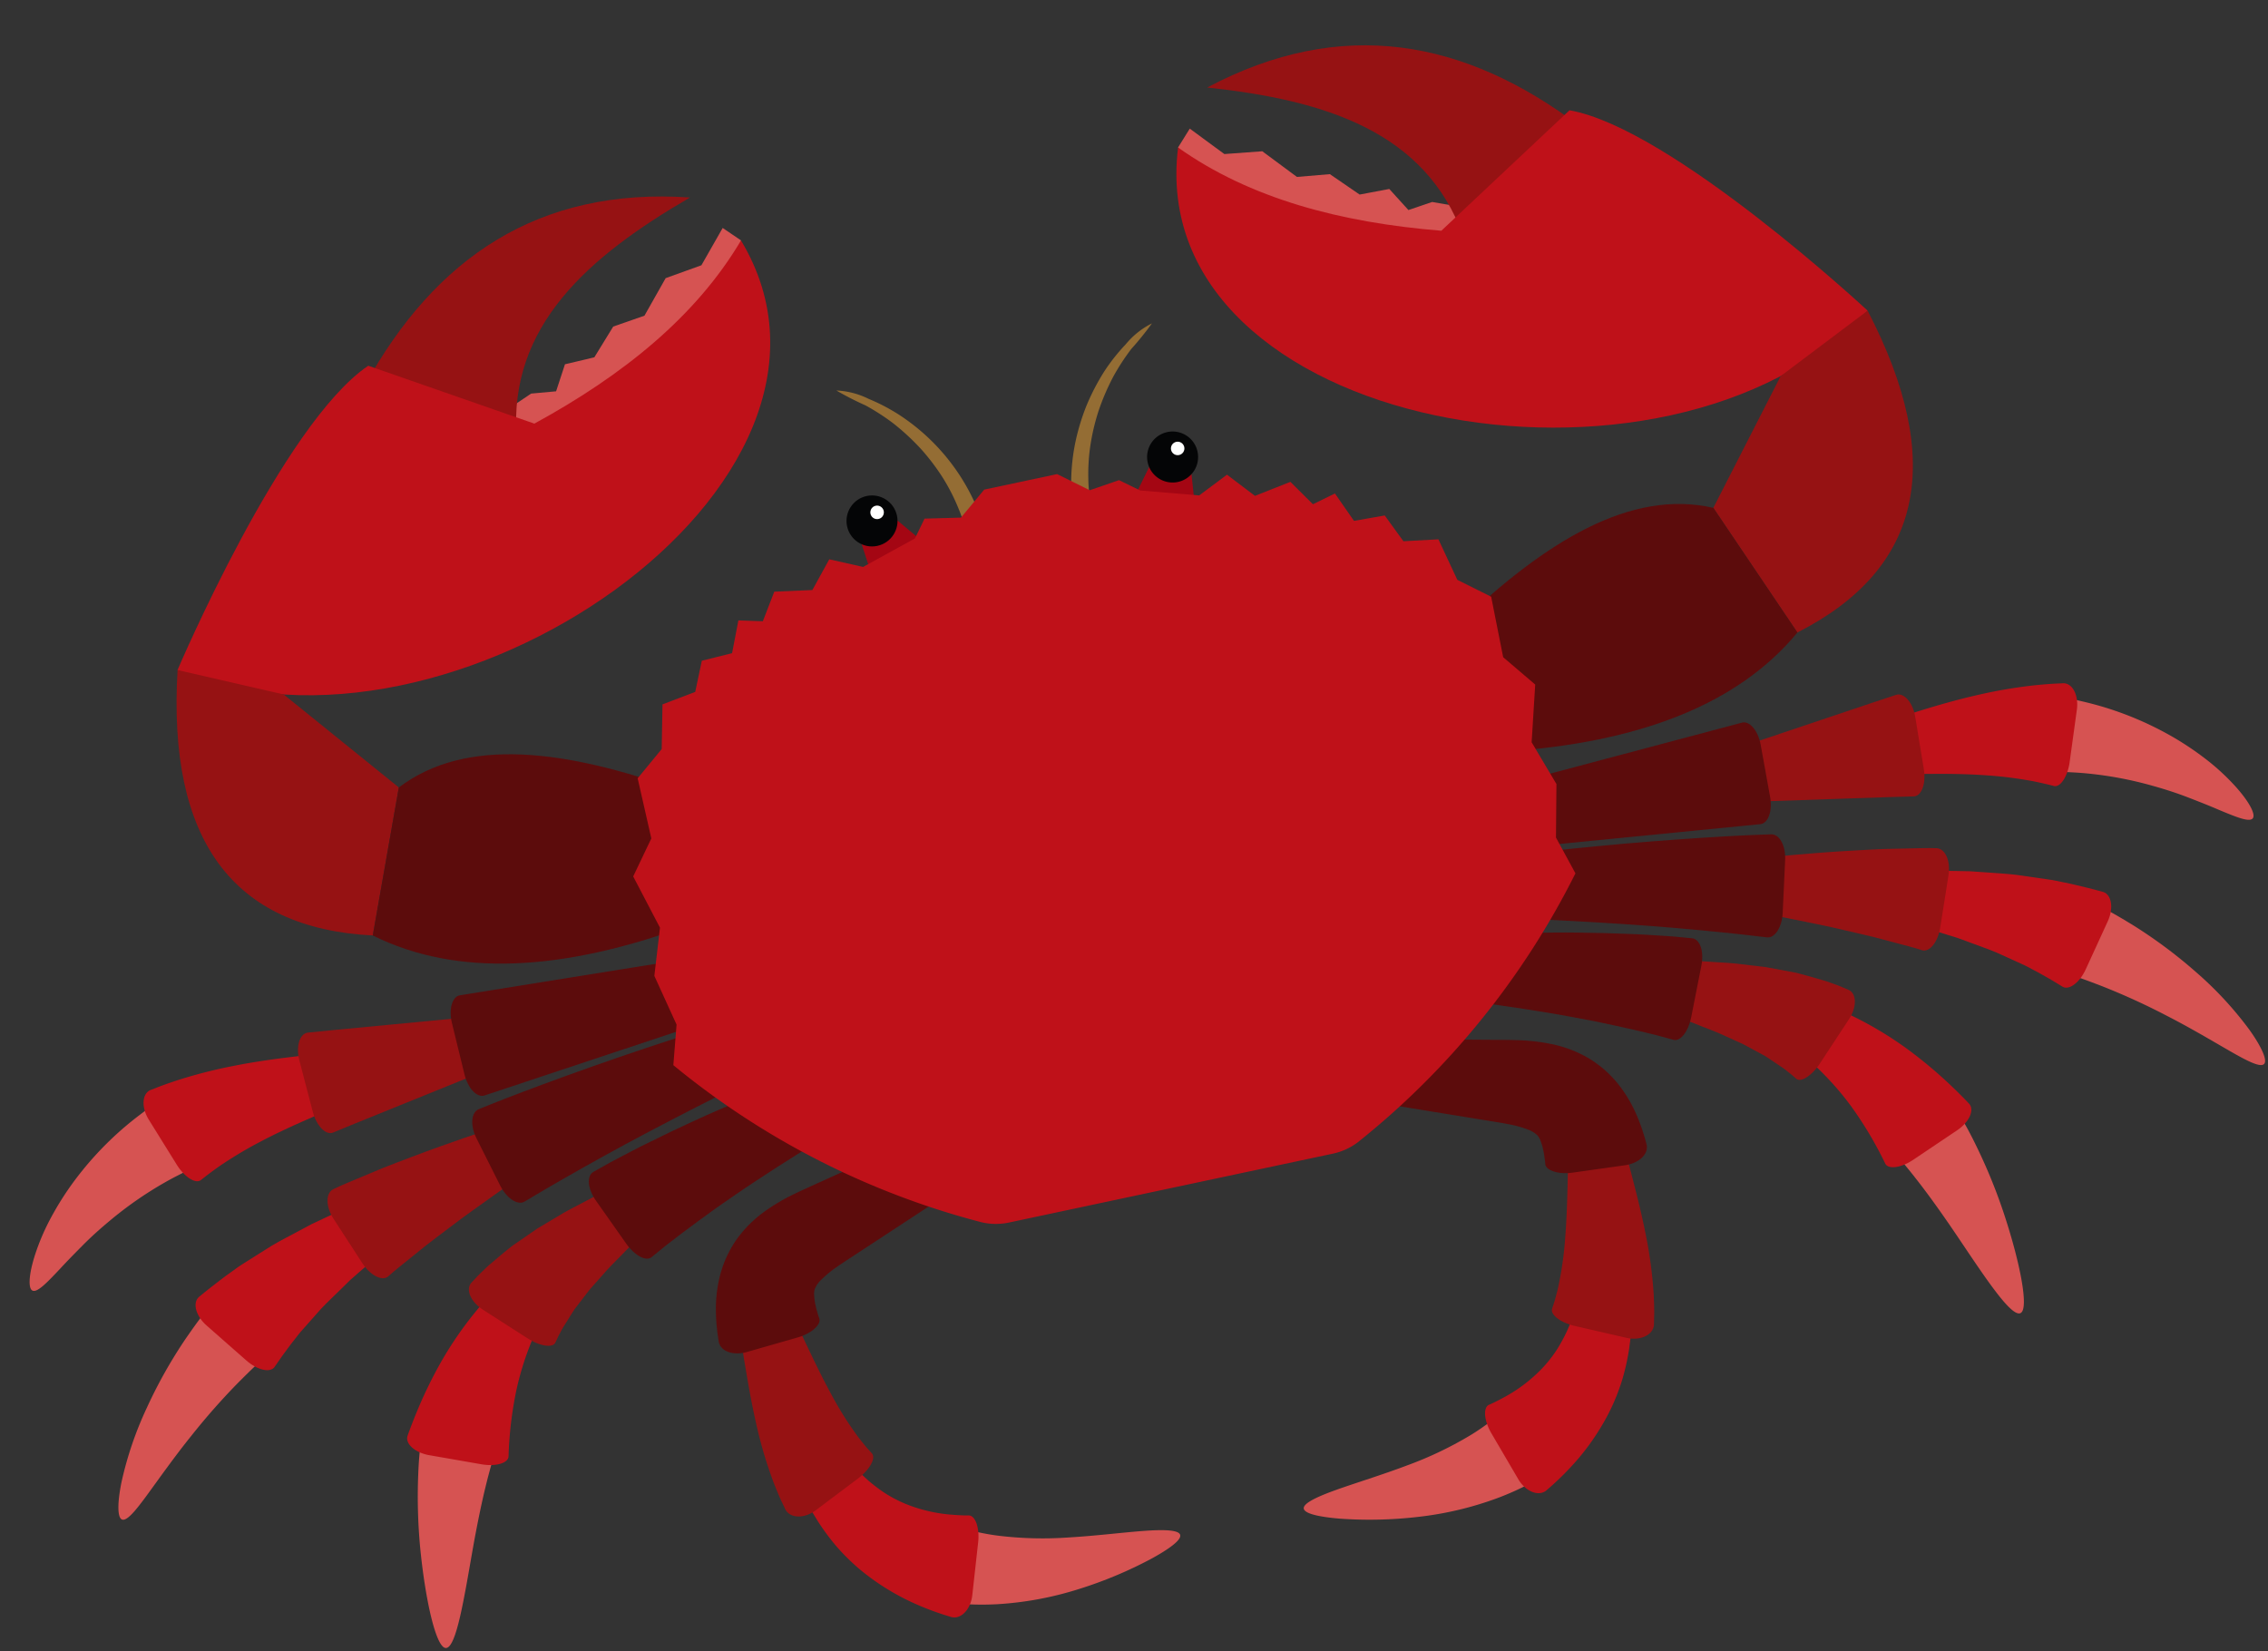 <svg xmlns="http://www.w3.org/2000/svg" width="103.245" height="75.17" viewBox="0 0 103.245 75.17">
  <rect x="0" y="0" width="103.245" height="75.17" fill="#333333" stroke="none"/>
  <g id="Group_426" data-name="Group 426" transform="matrix(0.978, -0.208, 0.208, 0.978, -542.251, 113.198)">
    <path id="Path_332" data-name="Path 332" d="M591.185,20.322l-.7-.728-1.3,1.46-1.714.235-1.3,1.471-1.493.188-1.133,1.191-1.374.032-.651,1.12-1.133-.135-1.105.443-.373.823,1.486.917C585.744,26.023,589.733,23.911,591.185,20.322Z" transform="translate(-6.456 -0.516)" fill="#d65352"/>
    <path id="Path_333" data-name="Path 333" d="M578.043,26.438c.7-5.022,4.9-7.361,9.992-9.026-6.66-1.9-11.931.288-16.247,5.274Z" transform="translate(-5.171 0)" fill="#961213"/>
    <path id="Path_334" data-name="Path 334" d="M558.3,34.281s7-9.979,11.378-11.747l6.848,4.151c4.425-1.322,8.219-3.247,10.936-6.2C591.7,32.751,569.165,41.93,558.3,34.281Z" transform="translate(-2.736 -0.677)" fill="#bf1119"/>
    <path id="Path_335" data-name="Path 335" d="M562.626,39.414l-4.493-2.091q-3.089,11.2,6.178,13.669l2.562-6.346Z" transform="translate(-2.565 -3.719)" fill="#961213"/>
    <path id="Path_336" data-name="Path 336" d="M568.405,46.113l-2.562,6.346c3.363,2.67,8.153,3.389,14.089,2.543l.932-6.107C576.212,46.021,571.9,44.479,568.405,46.113Z" transform="translate(-4.097 -5.186)" fill="#5c0c0c"/>
    <path id="Path_337" data-name="Path 337" d="M618.718,20.322l.7-.728,1.3,1.46,1.715.235,1.3,1.471,1.493.188,1.132,1.191,1.374.032.652,1.12,1.133-.135,1.106.443.372.823-1.485.917C624.16,26.023,620.171,23.911,618.718,20.322Z" transform="translate(-13.647 -0.516)" fill="#d65352"/>
    <path id="Path_338" data-name="Path 338" d="M630.987,26.438c-.7-5.022-4.9-7.361-9.992-9.026,6.661-1.9,11.931.288,16.247,5.274Z" transform="translate(-14.059 0)" fill="#961213"/>
    <path id="Path_339" data-name="Path 339" d="M647.765,34.281s-7-9.979-11.378-11.747l-6.848,4.151c-4.425-1.322-8.219-3.247-10.936-6.2C614.368,32.751,636.9,41.93,647.765,34.281Z" transform="translate(-13.532 -0.677)" fill="#bf1119"/>
    <path id="Path_340" data-name="Path 340" d="M647.89,39.414l4.492-2.091q3.089,11.2-6.178,13.669l-2.562-6.346Z" transform="translate(-18.149 -3.719)" fill="#961213"/>
    <path id="Path_341" data-name="Path 341" d="M640.9,46.113l2.562,6.346c-3.363,2.67-8.153,3.389-14.089,2.543l-.932-6.107C633.089,46.021,637.4,44.479,640.9,46.113Z" transform="translate(-15.403 -5.186)" fill="#5c0c0c"/>
    <g id="Group_423" data-name="Group 423" transform="translate(587.551 27.387)">
      <path id="Path_342" data-name="Path 342" d="M614.1,29.741a13.981,13.981,0,0,1-1.158.94,10.087,10.087,0,0,0-1.063,1.06,10.68,10.68,0,0,0-.99,1.4,9.869,9.869,0,0,0-.719,1.541,8.854,8.854,0,0,0-.384,1.427,5.805,5.805,0,0,0-.085.583c-.016.175-.042.326-.041.453l-.014.4c0,.038-.193.064-.427.06s-.421-.043-.419-.085l.034-.444c.006-.14.04-.306.066-.5a6.393,6.393,0,0,1,.123-.633,9.238,9.238,0,0,1,.494-1.524,9.972,9.972,0,0,1,.866-1.6,10.165,10.165,0,0,1,1.149-1.4,8.739,8.739,0,0,1,1.21-1A3.645,3.645,0,0,1,614.1,29.741Z" transform="translate(-599.409 -29.735)" fill="#946d34"/>
      <path id="Path_343" data-name="Path 343" d="M597.339,29.741a13.852,13.852,0,0,0,1.157.94,10.172,10.172,0,0,1,1.064,1.06,10.675,10.675,0,0,1,.989,1.4,9.932,9.932,0,0,1,.72,1.541,8.916,8.916,0,0,1,.383,1.427,5.856,5.856,0,0,1,.086.583c.015.175.041.326.04.453l.014.4c0,.038.193.064.427.06s.421-.043.419-.085l-.034-.444c-.006-.14-.04-.306-.066-.5a6.41,6.41,0,0,0-.124-.633,9.261,9.261,0,0,0-.494-1.524,9.466,9.466,0,0,0-2.015-3,8.733,8.733,0,0,0-1.209-1A3.656,3.656,0,0,0,597.339,29.741Z" transform="translate(-597.337 -29.735)" fill="#946d34"/>
    </g>
    <g id="Group_424" data-name="Group 424" transform="translate(587.147 33.342)">
      <path id="Path_344" data-name="Path 344" d="M613.583,37l-1.263,1.605,2.611.835.214-2.055Z" transform="translate(-599.638 -37.003)" fill="#a40613"/>
      <path id="Path_345" data-name="Path 345" d="M598.405,37l1.263,1.605-2.611.835-.214-2.055Z" transform="translate(-596.843 -37.003)" fill="#a40613"/>
    </g>
    <g id="Group_425" data-name="Group 425" transform="translate(586.744 32.379)">
      <circle id="Ellipse_1" data-name="Ellipse 1" cx="1.161" cy="1.161" r="1.161" transform="translate(0 0)" fill="#040506"/>
      <path id="Path_346" data-name="Path 346" d="M598.383,36.769a.307.307,0,1,1-.307-.307A.307.307,0,0,1,598.383,36.769Z" transform="translate(-596.607 -35.942)" fill="#fff"/>
      <path id="Path_347" data-name="Path 347" d="M615.748,36.988a1.161,1.161,0,1,1-1.16-1.161A1.16,1.16,0,0,1,615.748,36.988Z" transform="translate(-599.435 -35.827)" fill="#040506"/>
      <circle id="Ellipse_2" data-name="Ellipse 2" cx="0.307" cy="0.307" r="0.307" transform="translate(15.152 0.52)" fill="#fff"/>
    </g>
    <path id="Path_348" data-name="Path 348" d="M667.551,67.8c-.193.142-.714-.213-1.441-.716-.359-.256-.785-.537-1.233-.83s-.939-.577-1.436-.837a16.933,16.933,0,0,0-2.8-1.178c-.39-.125-.719-.208-.949-.27l-.37-.086a11.34,11.34,0,0,1,.449-1.634,8.757,8.757,0,0,1,.588-1.587l.438.182c.269.125.651.3,1.091.538a14.98,14.98,0,0,1,2.947,2.094,13.851,13.851,0,0,1,1.309,1.377,10.347,10.347,0,0,1,.939,1.349C667.566,67.036,667.735,67.668,667.551,67.8Z" transform="translate(-20.981 -7.934)" fill="#d65352"/>
    <path id="Path_349" data-name="Path 349" d="M651.144,62.352l.1-2.611s.452-.051,1.143-.112,1.623-.132,2.586-.145a22.483,22.483,0,0,1,2.7.112c.377.043.693.084.915.122l.35.057c.407.1.56.7.333,1.316l-.82,2.272c-.225.606-.64,1.018-.913.9,0,0-.085-.043-.238-.117s-.374-.176-.646-.295a18.337,18.337,0,0,0-2.125-.734c-.809-.231-1.658-.417-2.3-.549S651.144,62.352,651.144,62.352Z" transform="translate(-19.504 -7.721)" fill="#bf1119"/>
    <path id="Path_350" data-name="Path 350" d="M642.578,61.964l.079-2.612,3.582-.412,2.464-.283,1.136-.125c.368-.016.656.519.624,1.168l-.113,2.412c-.033.651-.342,1.155-.691,1.114l-1.092-.2-2.439-.433Z" transform="translate(-17.957 -7.549)" fill="#961213"/>
    <path id="Path_351" data-name="Path 351" d="M626.878,61.523l.079-2.613,12.9-.648c.359-.019.642.51.623,1.16l-.074,2.414c-.02.651-.335,1.16-.692,1.121Z" transform="translate(-15.121 -7.5)" fill="#5c0c0c"/>
    <path id="Path_352" data-name="Path 352" d="M665.437,80.966c-.2.125-.709-.284-1.395-.9s-1.573-1.437-2.5-2.189a30.814,30.814,0,0,0-2.606-1.93c-.37-.238-.676-.438-.9-.568l-.35-.215a10.474,10.474,0,0,1,.919-1.421,8.838,8.838,0,0,1,1.042-1.336l.356.3c.225.188.531.471.893.812a21.908,21.908,0,0,1,2.387,2.713,16.186,16.186,0,0,1,1.825,3.064C665.5,80.195,665.631,80.846,665.437,80.966Z" transform="translate(-20.687 -10.055)" fill="#d65352"/>
    <path id="Path_353" data-name="Path 353" d="M650.207,70.946l.893-2.456,1.165.27.567.133.632.181c.439.132.911.252,1.382.413L656.24,70c.228.08.43.178.629.263s.387.168.556.252c.342.161.627.3.823.4l.31.16c.351.209.308.832-.081,1.349l-1.442,1.938c-.392.522-.923.768-1.178.555l-.211-.2c-.132-.129-.328-.306-.567-.516-.118-.107-.25-.218-.391-.334s-.286-.248-.446-.359l-1-.739c-.352-.247-.733-.469-1.079-.694l-.506-.319-.472-.265Z" transform="translate(-19.335 -9.348)" fill="#bf1119"/>
    <path id="Path_354" data-name="Path 354" d="M641.895,68.43l.645-2.533s1.867.2,3.745.492c.47.075.941.143,1.382.22l1.209.229c.355.069.651.12.859.167l.326.076c.375.111.493.711.259,1.318l-.866,2.255c-.234.606-.693.988-1.008.837l-.264-.149c-.169-.093-.421-.215-.719-.368l-1.024-.519c-.379-.186-.791-.372-1.2-.565-.816-.392-1.659-.743-2.287-1.019-.314-.138-.578-.25-.764-.324Z" transform="translate(-17.834 -8.88)" fill="#961213"/>
    <path id="Path_355" data-name="Path 355" d="M626.2,65.245l.379-2.586.584.045,1.519.13c1.256.113,2.927.286,4.6.491s3.343.44,4.6.634c.628.091,1.151.186,1.517.247l.575.1c.374.064.548.642.383,1.273l-.611,2.337c-.165.628-.588,1.058-.931.941l-.531-.179c-.338-.113-.819-.281-1.4-.463-1.167-.374-2.733-.86-4.316-1.305s-3.173-.876-4.371-1.177l-1.447-.358Z" transform="translate(-14.999 -8.295)" fill="#5c0c0c"/>
    <path id="Path_356" data-name="Path 356" d="M650.155,91.5c-.466.1-1.291-2.066-2.126-4.131-.418-1.033-.855-2.032-1.21-2.757-.175-.363-.328-.66-.438-.866l-.175-.329a11.613,11.613,0,0,1,1.527-.732,9.7,9.7,0,0,1,1.581-.606l.039.111c.025.07.057.172.1.3.082.259.191.625.3,1.066a24.947,24.947,0,0,1,.594,3.22C650.618,89.119,650.6,91.411,650.155,91.5Z" transform="translate(-18.612 -11.803)" fill="#d65352"/>
    <path id="Path_357" data-name="Path 357" d="M642.338,76.809l1.753-1.939s.395.255.946.7a16.712,16.712,0,0,1,1.882,1.79,20.639,20.639,0,0,1,1.6,2.045c.4.583.642.989.642.989.18.335-.188.82-.792,1.061l-2.24.9c-.6.241-1.178.2-1.272-.083a17.406,17.406,0,0,0-.969-2.868,13.419,13.419,0,0,0-1-1.826C642.581,77.1,642.338,76.809,642.338,76.809Z" transform="translate(-17.914 -10.5)" fill="#bf1119"/>
    <path id="Path_358" data-name="Path 358" d="M635.812,73l.991-2.418.294.071c.187.041.453.114.773.206s.7.189,1.1.318l1.264.43,1.276.532c.41.2.8.413,1.128.589.169.085.312.183.443.263s.245.152.334.216l.285.2c.32.254.183.86-.283,1.311l-1.718,1.7c-.469.456-1,.654-1.177.451l-.144-.19c-.045-.063-.106-.131-.173-.213a3.048,3.048,0,0,0-.235-.268c-.184-.186-.392-.411-.635-.651l-.852-.725-.938-.692c-.306-.218-.61-.406-.863-.578s-.469-.31-.625-.4Z" transform="translate(-16.735 -9.725)" fill="#961213"/>
    <path id="Path_359" data-name="Path 359" d="M621.919,68.772l.542-2.557.538.074c.337.048.816.118,1.39.209,1.148.181,2.674.45,4.2.767.764.153,1.525.333,2.241.5.714.183,1.383.337,1.956.5s1.051.289,1.386.4l.526.165c.343.108.415.7.157,1.3l-.95,2.221c-.255.595-.707.973-.991.828l-.441-.227c-.277-.149-.691-.341-1.186-.576s-1.087-.492-1.718-.775c-.641-.267-1.323-.559-2.019-.828-1.386-.547-2.8-1.055-3.861-1.418-.532-.181-.977-.327-1.287-.427Z" transform="translate(-14.226 -8.937)" fill="#5c0c0c"/>
    <path id="Path_360" data-name="Path 360" d="M609.816,95.426c.02-.234.668-.395,1.613-.523s2.185-.234,3.369-.415a16.728,16.728,0,0,0,3.091-.734c.4-.136.711-.275.932-.371l.346-.162a11.565,11.565,0,0,1,.678,1.552,8.136,8.136,0,0,1,.537,1.606l-.133.039c-.084.024-.2.062-.357.1a12.938,12.938,0,0,1-1.271.265,15.28,15.28,0,0,1-3.766.1,19.146,19.146,0,0,1-3.528-.665C610.4,95.939,609.8,95.658,609.816,95.426Z" transform="translate(-12.039 -13.814)" fill="#d65352"/>
    <path id="Path_361" data-name="Path 361" d="M625.745,88.271l2.446.92-.021.092c-.012.06-.036.147-.068.259l-.116.4c-.049.156-.113.33-.18.523a10.521,10.521,0,0,1-.584,1.294,9.534,9.534,0,0,1-.936,1.4,10.914,10.914,0,0,1-2.325,2.133c-.352.245-.658.425-.872.551l-.341.19c-.416.195-.937-.179-1.135-.8l-.761-2.293c-.2-.618-.124-1.191.156-1.27l.251-.056c.158-.039.386-.1.649-.182a6.99,6.99,0,0,0,1.806-.871,6.049,6.049,0,0,0,.833-.687,7.466,7.466,0,0,0,.645-.751l.238-.335.171-.273c.048-.076.085-.137.108-.18Z" transform="translate(-14.013 -12.921)" fill="#bf1119"/>
    <path id="Path_362" data-name="Path 362" d="M627.727,80l2.614.029.034.363c.02.229.038.551.053.918.03.719.075,1.67.062,2.673a20.044,20.044,0,0,1-.215,2.846c-.067.4-.128.742-.189.982l-.09.378c-.147.441-.773.577-1.364.294l-2.19-1.019c-.582-.279-.961-.718-.826-.97l.129-.225c.086-.14.193-.36.324-.627a15.78,15.78,0,0,0,.8-2.175c.253-.842.468-1.749.629-2.422.079-.329.138-.589.173-.767Z" transform="translate(-14.888 -11.427)" fill="#961213"/>
    <path id="Path_363" data-name="Path 363" d="M616.349,73.312l.756-2.5,6.592,1.448c.413.093.811.174,1.272.289a8.972,8.972,0,0,1,1.446.484,5.571,5.571,0,0,1,1.486.946,5.044,5.044,0,0,1,1.083,1.405,6.04,6.04,0,0,1,.492,1.306,7.841,7.841,0,0,1,.172.941c.03.249.046.44.053.565l.011.194c.023.479-.527.791-1.174.742l-2.41-.168c-.649-.049-1.145-.361-1.112-.63l.011-.109c.008-.072.016-.17.023-.288s.009-.247.006-.374a2.8,2.8,0,0,0-.033-.329.785.785,0,0,0-.08-.253,1.188,1.188,0,0,0-.368-.353,4.814,4.814,0,0,0-.807-.421c-.327-.141-.737-.294-1.128-.447Z" transform="translate(-13.22 -9.767)" fill="#5c0c0c"/>
    <path id="Path_364" data-name="Path 364" d="M543.23,67.8c.193.142.715-.213,1.441-.716.36-.256.785-.537,1.232-.83s.939-.577,1.436-.837a16.957,16.957,0,0,1,2.8-1.178c.39-.125.719-.208.949-.27l.37-.086a11.474,11.474,0,0,0-.45-1.634,8.884,8.884,0,0,0-.587-1.587l-.438.182c-.269.125-.651.3-1.091.538a14.977,14.977,0,0,0-2.947,2.094,13.811,13.811,0,0,0-1.308,1.377,10.244,10.244,0,0,0-.94,1.349C543.215,67.036,543.046,67.668,543.23,67.8Z" transform="translate(0 -7.934)" fill="#d65352"/>
    <path id="Path_365" data-name="Path 365" d="M559.652,62.352l-.1-2.611s-.452-.051-1.143-.112-1.623-.132-2.585-.145a22.478,22.478,0,0,0-2.7.112c-.377.043-.694.084-.916.122l-.35.057c-.407.1-.56.7-.333,1.316l.82,2.272c.224.606.64,1.018.913.9,0,0,.086-.043.238-.117s.374-.176.646-.295a18.383,18.383,0,0,1,2.125-.734c.809-.231,1.658-.417,2.3-.549S559.652,62.352,559.652,62.352Z" transform="translate(-1.492 -7.721)" fill="#bf1119"/>
    <path id="Path_366" data-name="Path 366" d="M568.294,61.964l-.08-2.612-3.582-.412-2.464-.283-1.136-.125c-.368-.016-.656.519-.623,1.168l.112,2.412c.033.651.342,1.155.691,1.114l1.092-.2,2.44-.433Z" transform="translate(-3.115 -7.549)" fill="#961213"/>
    <path id="Path_367" data-name="Path 367" d="M582.735,61.523l-.08-2.613-12.9-.648c-.359-.019-.642.51-.622,1.16l.073,2.414c.02.651.335,1.16.692,1.121Z" transform="translate(-4.691 -7.5)" fill="#5c0c0c"/>
    <path id="Path_368" data-name="Path 368" d="M545.447,80.966c.2.125.709-.284,1.395-.9s1.573-1.437,2.5-2.189a30.834,30.834,0,0,1,2.606-1.93c.37-.238.677-.438.9-.568l.35-.215a10.548,10.548,0,0,0-.919-1.421,8.891,8.891,0,0,0-1.042-1.336l-.357.3c-.225.188-.531.471-.893.812a21.8,21.8,0,0,0-2.386,2.713,16.139,16.139,0,0,0-1.826,3.064C545.384,80.195,545.253,80.846,545.447,80.966Z" transform="translate(-0.397 -10.055)" fill="#d65352"/>
    <path id="Path_369" data-name="Path 369" d="M560.511,70.946l-.892-2.456-1.166.27-.567.133-.632.181c-.439.132-.91.252-1.382.413L554.477,70c-.228.08-.429.178-.629.263s-.386.168-.556.252c-.343.161-.628.3-.823.4l-.31.16c-.351.209-.309.832.081,1.349l1.442,1.938c.392.522.923.768,1.177.555l.211-.2c.133-.129.328-.306.567-.516.118-.107.25-.218.391-.334s.287-.248.446-.359l1-.739c.351-.247.734-.469,1.08-.694l.5-.319.472-.265Z" transform="translate(-1.583 -9.348)" fill="#bf1119"/>
    <path id="Path_370" data-name="Path 370" d="M568.832,68.43l-.645-2.533s-1.866.2-3.745.492c-.469.075-.941.143-1.381.22l-1.209.229c-.355.069-.651.12-.859.167l-.326.076c-.375.111-.493.711-.258,1.318l.865,2.255c.235.606.693.988,1.008.837l.265-.149c.169-.093.42-.215.719-.368l1.023-.519c.378-.186.791-.372,1.2-.565.817-.392,1.659-.743,2.287-1.019.315-.138.578-.25.764-.324Z" transform="translate(-3.094 -8.88)" fill="#961213"/>
    <path id="Path_371" data-name="Path 371" d="M583.279,65.245l-.379-2.586-.584.045-1.519.13c-1.256.113-2.927.286-4.6.491s-3.342.44-4.6.634c-.628.091-1.15.186-1.517.247l-.576.1c-.374.064-.548.642-.383,1.273l.611,2.337c.165.628.589,1.058.932.941l.53-.179c.338-.113.819-.281,1.4-.463,1.167-.374,2.733-.86,4.316-1.305s3.173-.876,4.371-1.177l1.447-.358Z" transform="translate(-4.679 -8.295)" fill="#5c0c0c"/>
    <path id="Path_372" data-name="Path 372" d="M561.5,91.5c.466.1,1.291-2.066,2.126-4.131.418-1.033.856-2.032,1.209-2.757.175-.363.329-.66.438-.866l.174-.329a11.594,11.594,0,0,0-1.526-.732,9.634,9.634,0,0,0-1.582-.606l-.038.111c-.025.07-.057.172-.1.3-.082.259-.191.625-.3,1.066a24.937,24.937,0,0,0-.594,3.22C561.041,89.119,561.057,91.411,561.5,91.5Z" transform="translate(-3.247 -11.803)" fill="#d65352"/>
    <path id="Path_373" data-name="Path 373" d="M568.758,76.809l-1.753-1.939s-.4.255-.945.7a16.708,16.708,0,0,0-1.883,1.79,20.452,20.452,0,0,0-1.6,2.045c-.4.583-.643.989-.643.989-.18.335.188.82.792,1.061l2.24.9c.605.241,1.177.2,1.272-.083a17.356,17.356,0,0,1,.97-2.868,13.43,13.43,0,0,1,1-1.826C568.516,77.1,568.758,76.809,568.758,76.809Z" transform="translate(-3.383 -10.5)" fill="#bf1119"/>
    <path id="Path_374" data-name="Path 374" d="M575.023,73l-.992-2.418-.293.071c-.188.041-.454.114-.773.206s-.7.189-1.1.318l-1.265.43-1.275.532c-.41.2-.8.413-1.128.589-.169.085-.311.183-.443.263s-.245.152-.334.216l-.285.2c-.32.254-.183.86.283,1.311l1.719,1.7c.469.456,1,.654,1.176.451l.145-.19c.044-.063.1-.131.172-.213a3.25,3.25,0,0,1,.235-.268c.185-.186.393-.411.635-.651l.852-.725.938-.692c.306-.218.609-.406.863-.578s.469-.31.625-.4Z" transform="translate(-4.3 -9.725)" fill="#961213"/>
    <path id="Path_375" data-name="Path 375" d="M587.807,68.772l-.542-2.557-.538.074c-.336.048-.816.118-1.39.209-1.148.181-2.673.45-4.2.767-.763.153-1.524.333-2.24.5-.714.183-1.384.337-1.956.5s-1.052.289-1.386.4l-.527.165c-.342.108-.415.7-.157,1.3l.95,2.221c.256.595.707.973.991.828l.441-.227c.277-.149.692-.341,1.187-.576s1.087-.492,1.718-.775c.641-.267,1.323-.559,2.019-.828,1.385-.547,2.8-1.055,3.861-1.418.533-.181.977-.327,1.287-.427Z" transform="translate(-5.7 -8.937)" fill="#5c0c0c"/>
    <path id="Path_376" data-name="Path 376" d="M600.465,95.426c-.02-.234-.667-.395-1.613-.523s-2.185-.234-3.369-.415a16.75,16.75,0,0,1-3.091-.734c-.4-.136-.711-.275-.932-.371l-.346-.162a11.373,11.373,0,0,0-.678,1.552,8,8,0,0,0-.536,1.606l.132.039c.084.024.2.062.358.1a12.872,12.872,0,0,0,1.27.265,15.286,15.286,0,0,0,3.767.1,19.133,19.133,0,0,0,3.528-.665C599.885,95.939,600.484,95.658,600.465,95.426Z" transform="translate(-8.441 -13.814)" fill="#d65352"/>
    <path id="Path_377" data-name="Path 377" d="M585.225,88.271l-2.447.92.021.092c.012.06.036.147.068.259l.116.4c.05.156.113.33.18.523a10.793,10.793,0,0,0,.584,1.294,9.6,9.6,0,0,0,.936,1.4,10.936,10.936,0,0,0,2.325,2.133c.352.245.658.425.873.551l.341.19c.417.195.937-.179,1.136-.8l.76-2.293c.2-.618.125-1.191-.156-1.27l-.251-.056c-.157-.039-.385-.1-.648-.182a7.005,7.005,0,0,1-1.807-.871,6.043,6.043,0,0,1-.833-.687,7.476,7.476,0,0,1-.645-.751l-.237-.335-.171-.273c-.048-.076-.086-.137-.108-.18Z" transform="translate(-7.156 -12.921)" fill="#bf1119"/>
    <path id="Path_378" data-name="Path 378" d="M583.8,80l-2.614.029-.034.363c-.019.229-.038.551-.053.918-.03.719-.075,1.67-.062,2.673a20.062,20.062,0,0,0,.215,2.846c.068.4.128.742.189.982l.09.378c.147.441.774.577,1.364.294l2.19-1.019c.582-.279.962-.718.827-.97l-.13-.225c-.086-.14-.193-.36-.324-.627a15.8,15.8,0,0,1-.8-2.175c-.253-.842-.468-1.749-.63-2.422-.079-.329-.137-.589-.173-.767Z" transform="translate(-6.842 -11.427)" fill="#961213"/>
    <path id="Path_379" data-name="Path 379" d="M593.316,73.312l-.756-2.5-6.593,1.448c-.413.093-.811.174-1.272.289a9,9,0,0,0-1.446.484,5.576,5.576,0,0,0-1.486.946,5.034,5.034,0,0,0-1.083,1.405,6.015,6.015,0,0,0-.492,1.306,8.066,8.066,0,0,0-.172.941c-.03.249-.045.44-.052.565l-.012.194c-.022.479.527.791,1.174.742l2.41-.168c.65-.049,1.145-.361,1.113-.63l-.011-.109c-.009-.072-.016-.17-.024-.288s-.009-.247-.006-.374a2.825,2.825,0,0,1,.033-.329.791.791,0,0,1,.08-.253,1.2,1.2,0,0,1,.368-.353,4.843,4.843,0,0,1,.808-.421c.327-.141.736-.294,1.127-.447Z" transform="translate(-6.646 -9.767)" fill="#5c0c0c"/>
    <path id="Path_380" data-name="Path 380" d="M621.962,53.275l.706-2.536L621.5,49.218l.038-2.808-1.347-1.073-.458-1.983-1.577-.246-.588-1.325-1.42-.05-.59-1.4-1.081.27-.792-1.21-1.711.288-1.044-1.208-1.434.66-2.58-.778-.846-.661-1.4.171-1.3-1.027h-3.393l-1.3,1.027-1.632-.3-.615.792-2.579.778-1.434-.66-1.043,1.208-1.712-.288-.791,1.21-1.08-.27-.591,1.4-1.419.05-.589,1.325-1.576.246-.459,1.983-1.347,1.073.039,2.808-1.167,1.521.707,2.536-.707,2.094.528,2.379-.528,1.777a36.576,36.576,0,0,0,12.232,9.913,2.88,2.88,0,0,0,1.239.274H609.2a2.88,2.88,0,0,0,1.239-.274,36.57,36.57,0,0,0,12.232-9.913l-.528-1.777.528-2.379Z" transform="translate(-6.779 -3.631)" fill="#bf1119"/>
  </g>
</svg>
